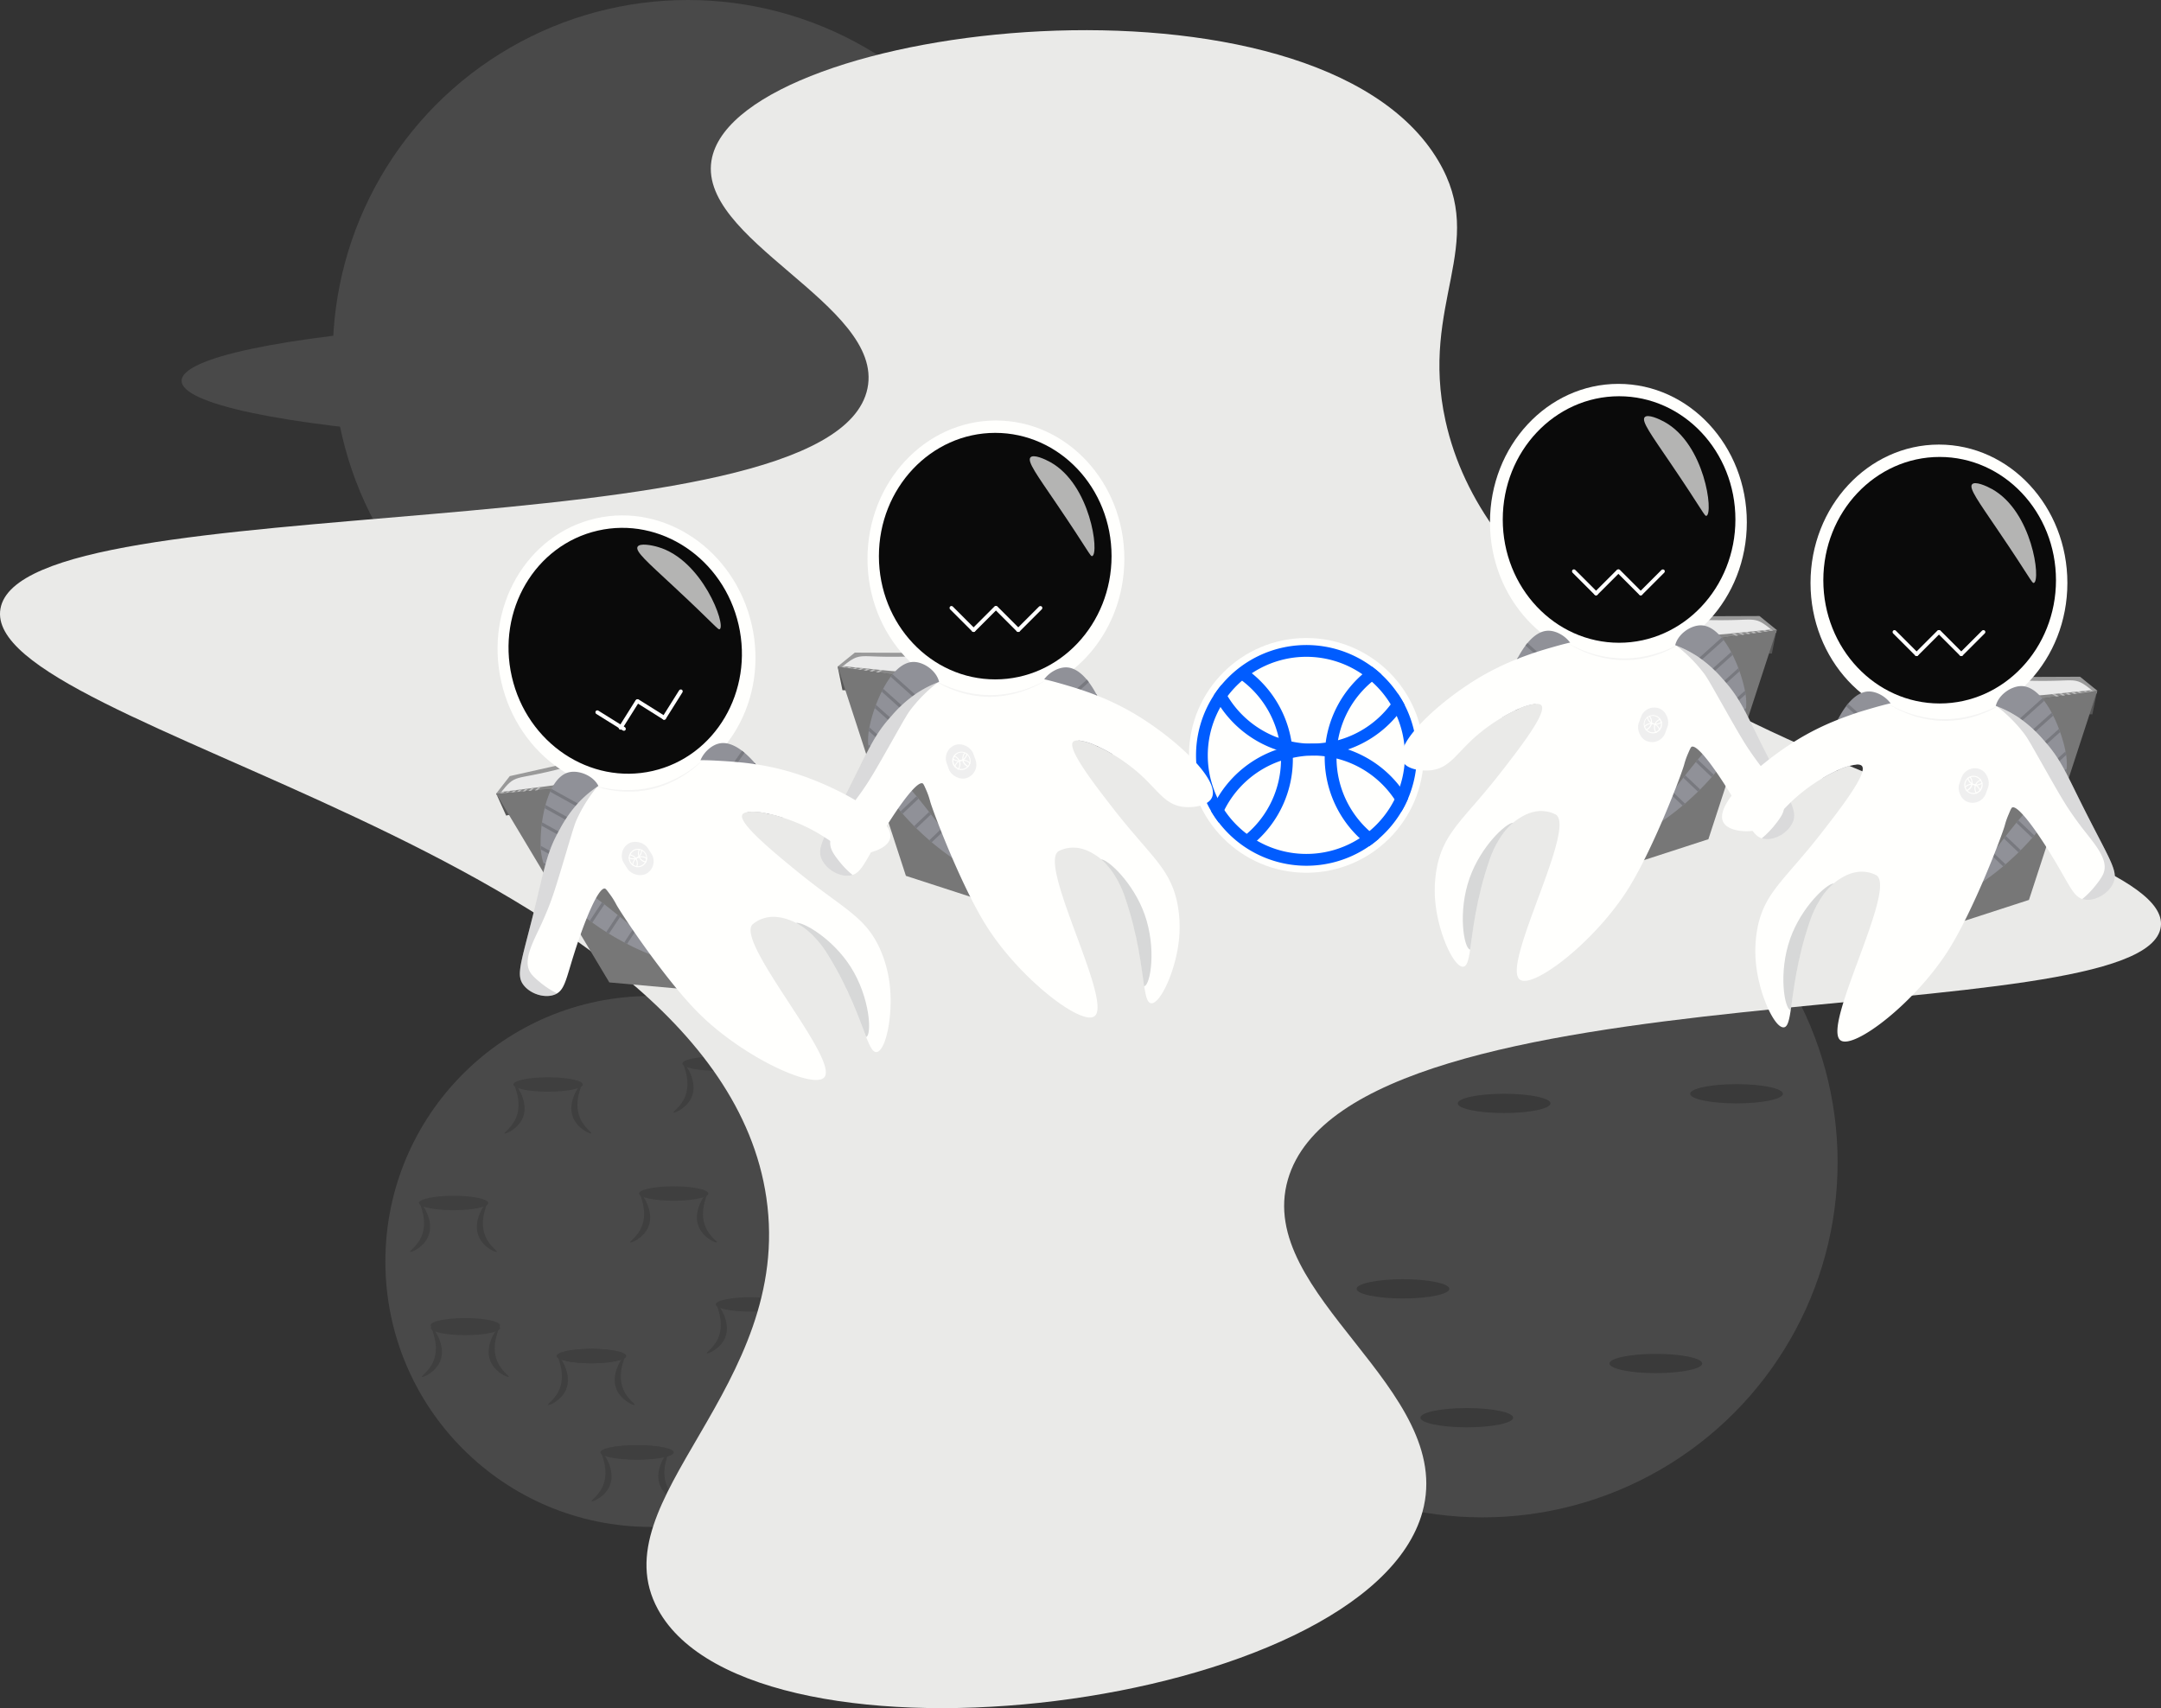 <svg xmlns="http://www.w3.org/2000/svg" viewBox="0 0 1196.35 945.7"><rect x="0" y="0" width="1196.35" height="945.7" fill="#333333" stroke="none"/><defs><style>.cls-1{fill:#494949;}.cls-2{fill:#3a3a3a;}.cls-3{fill:#3f3f3f;}.cls-16,.cls-4{fill:#eaeae8;}.cls-5{fill:#fffffd;}.cls-6{fill:#005cff;}.cls-7{fill:#565656;}.cls-8{fill:#eaeaea;}.cls-9{fill:#999;}.cls-10{fill:#878787;}.cls-11{fill:#777;}.cls-12{fill:#bcbcbc;}.cls-13{fill:#909198;}.cls-14,.cls-18,.cls-19,.cls-20{fill:#78797f;}.cls-15{fill:#0a0a0a;}.cls-16{opacity:0.76;}.cls-17{fill:#fff;}.cls-18{opacity:0.27;}.cls-19{opacity:0.29;}.cls-20{opacity:0.08;}.cls-21{fill:#efefef;}</style></defs><title>space-1</title><g id="Layer_2" data-name="Layer 2"><g id="Layer_1-2" data-name="Layer 1"><circle class="cls-1" cx="820.76" cy="643.5" r="196.56"/><ellipse class="cls-2" cx="743.7" cy="548.71" rx="25.67" ry="5.33"/><ellipse class="cls-2" cx="674.7" cy="600.21" rx="25.67" ry="5.33"/><ellipse class="cls-2" cx="776.7" cy="713.54" rx="25.67" ry="5.33"/><ellipse class="cls-2" cx="812.03" cy="784.87" rx="25.67" ry="5.33"/><ellipse class="cls-2" cx="868.7" cy="504.87" rx="25.67" ry="5.33"/><ellipse class="cls-2" cx="961.37" cy="605.54" rx="25.67" ry="5.33"/><ellipse class="cls-2" cx="916.7" cy="754.87" rx="25.67" ry="5.33"/><ellipse class="cls-2" cx="832.7" cy="610.87" rx="25.67" ry="5.33"/><ellipse class="cls-2" cx="683.37" cy="690.76" rx="25.67" ry="5.33"/><circle class="cls-1" cx="360.32" cy="698.38" r="146.97"/><ellipse class="cls-3" cx="251.11" cy="666.01" rx="19.19" ry="3.99"/><ellipse class="cls-3" cx="327.38" cy="750.75" rx="19.19" ry="3.99"/><ellipse class="cls-3" cx="353.8" cy="804.08" rx="19.19" ry="3.99"/><ellipse class="cls-3" cx="257.59" cy="733.72" rx="19.19" ry="3.99"/><path class="cls-3" d="M237.16,684.33c-2.54,6.24-9.63,9.26-10.1,8.72s4.09-3.14,6.36-8.72c3.7-9.1-1.58-18.21-.87-18.45S240.7,675.6,237.16,684.33Z"/><path class="cls-3" d="M264.94,684.33c2.53,6.24,9.62,9.26,10.09,8.72s-4.09-3.14-6.36-8.72c-3.7-9.1,1.59-18.21.88-18.45S261.39,675.6,264.94,684.33Z"/><ellipse class="cls-3" cx="415.43" cy="722.16" rx="19.19" ry="3.99"/><path class="cls-3" d="M401.47,740.48c-2.54,6.24-9.63,9.26-10.1,8.72s4.09-3.14,6.36-8.72c3.7-9.1-1.58-18.21-.87-18.45S405,731.75,401.47,740.48Z"/><path class="cls-3" d="M429.25,740.48c2.53,6.24,9.62,9.26,10.09,8.72s-4.08-3.14-6.35-8.72c-3.71-9.1,1.58-18.21.87-18.45S425.7,731.75,429.25,740.48Z"/><ellipse class="cls-3" cx="303.44" cy="600.4" rx="19.19" ry="3.99"/><path class="cls-3" d="M289.48,618.72c-2.53,6.24-9.62,9.26-10.09,8.72s4.08-3.14,6.35-8.72c3.7-9.1-1.58-18.2-.87-18.45S293,610,289.48,618.72Z"/><path class="cls-3" d="M317.26,618.72c2.54,6.24,9.63,9.26,10.09,8.72s-4.08-3.14-6.35-8.72c-3.7-9.1,1.58-18.2.87-18.45S313.72,610,317.26,618.72Z"/><ellipse class="cls-3" cx="372.95" cy="660.77" rx="19.19" ry="3.99"/><path class="cls-3" d="M359,679.09c-2.54,6.25-9.63,9.26-10.09,8.72s4.08-3.14,6.35-8.72c3.7-9.1-1.58-18.2-.87-18.44S362.54,670.37,359,679.09Z"/><path class="cls-3" d="M386.77,679.09c2.54,6.25,9.63,9.26,10.09,8.72s-4.08-3.14-6.35-8.72c-3.7-9.1,1.58-18.2.87-18.44S383.22,670.37,386.77,679.09Z"/><ellipse class="cls-3" cx="396.96" cy="588.84" rx="19.19" ry="3.99"/><path class="cls-3" d="M383,607.16c-2.54,6.24-9.63,9.26-10.1,8.72s4.09-3.14,6.36-8.72c3.7-9.1-1.58-18.2-.87-18.44S386.54,598.43,383,607.16Z"/><path class="cls-3" d="M410.78,607.16c2.53,6.24,9.62,9.26,10.09,8.72s-4.08-3.14-6.35-8.72c-3.71-9.1,1.58-18.2.87-18.44S407.23,598.43,410.78,607.16Z"/><ellipse class="cls-3" cx="465.52" cy="668.34" rx="19.19" ry="3.99"/><path class="cls-3" d="M451.56,686.66c-2.53,6.25-9.62,9.26-10.09,8.72s4.08-3.14,6.36-8.72c3.7-9.1-1.59-18.2-.88-18.44S455.11,677.94,451.56,686.66Z"/><path class="cls-3" d="M479.34,686.66c2.54,6.25,9.63,9.26,10.1,8.72s-4.09-3.14-6.36-8.72c-3.7-9.1,1.58-18.2.87-18.44S475.8,677.94,479.34,686.66Z"/><ellipse class="cls-3" cx="327.45" cy="750.75" rx="19.19" ry="3.99"/><path class="cls-3" d="M313.49,769.07c-2.54,6.24-9.63,9.26-10.09,8.72s4.08-3.14,6.35-8.72c3.7-9.1-1.58-18.21-.87-18.45S317,760.34,313.49,769.07Z"/><path class="cls-3" d="M341.27,769.07c2.54,6.24,9.62,9.26,10.09,8.72s-4.08-3.14-6.35-8.72c-3.7-9.1,1.58-18.21.87-18.45S337.72,760.34,341.27,769.07Z"/><ellipse class="cls-3" cx="257.66" cy="735.2" rx="19.19" ry="3.99"/><path class="cls-3" d="M243.7,753.52c-2.53,6.25-9.62,9.26-10.09,8.72s4.09-3.14,6.36-8.72c3.7-9.1-1.59-18.2-.88-18.44S247.25,744.79,243.7,753.52Z"/><path class="cls-3" d="M271.48,753.52c2.54,6.25,9.63,9.26,10.1,8.72s-4.09-3.14-6.36-8.72c-3.7-9.1,1.58-18.2.87-18.44S267.94,744.79,271.48,753.52Z"/><ellipse class="cls-3" cx="351.57" cy="804.08" rx="19.19" ry="3.99"/><path class="cls-3" d="M337.61,822.4c-2.54,6.25-9.63,9.26-10.09,8.72s4.08-3.14,6.35-8.72c3.7-9.1-1.58-18.2-.87-18.44S341.16,813.68,337.61,822.4Z"/><path class="cls-3" d="M365.39,822.4c2.54,6.25,9.63,9.26,10.09,8.72s-4.08-3.14-6.35-8.72c-3.7-9.1,1.58-18.2.87-18.44S361.84,813.68,365.39,822.4Z"/><ellipse class="cls-3" cx="428.36" cy="776.98" rx="19.19" ry="3.99"/><path class="cls-3" d="M414.4,795.3c-2.54,6.24-9.62,9.26-10.09,8.72s4.08-3.14,6.35-8.72c3.7-9.1-1.58-18.2-.87-18.44S418,786.57,414.4,795.3Z"/><path class="cls-3" d="M442.18,795.3c2.54,6.24,9.63,9.26,10.09,8.72s-4.08-3.14-6.35-8.72c-3.7-9.1,1.58-18.2.87-18.44S438.64,786.57,442.18,795.3Z"/><circle class="cls-1" cx="380.78" cy="196.56" r="196.56"/><ellipse class="cls-1" cx="386.71" cy="210.83" rx="286.17" ry="35.26"/><path class="cls-4" d="M1196.25,513c-7.72,60.83-448.43,18.92-483.28,140.09-18.43,64,93.22,115.82,74.53,183.91-30.22,110-370.22,151.13-423.25,54-33.24-60.89,75.45-122.73,60-228C395.86,469.56-11.51,404.22.25,337c12.26-70.11,460.84-28.67,480-122,9.55-46.5-96.57-82.47-86-128,17.35-74.74,334.48-111.79,402,2,27.71,46.7-10.42,78.72,4,144C840.57,415.56,1203.26,457.77,1196.25,513Z"/><circle class="cls-5" cx="723.21" cy="418.2" r="64.98"/><path class="cls-6" d="M777.62,390.34a60.25,60.25,0,0,0-3.78-6.39A61.13,61.13,0,0,0,687,369a61.51,61.51,0,0,0-10.64,10,61.11,61.11,0,0,0-1.45,76.59,61.35,61.35,0,0,0,9.52,9.81,60.15,60.15,0,0,0,5.57,4.07,61.14,61.14,0,0,0,85.91-20.24,59.89,59.89,0,0,0,3.62-7.15,61.28,61.28,0,0,0-1.87-51.74Zm-5.56,52.2a54.6,54.6,0,0,1-76.79,22.53,53.88,53.88,0,0,1-5.55-3.8,54.91,54.91,0,0,1-11.91-12.8,53,53,0,0,1-3.81-6.69,54.57,54.57,0,0,1,80.26-68.46,55.35,55.35,0,0,1,5.25,4.12,54.76,54.76,0,0,1,10.39,12.5,53.37,53.37,0,0,1,3.31,6.37A54.82,54.82,0,0,1,775,435.44,53.28,53.28,0,0,1,772.06,442.54Z"/><path class="cls-6" d="M715.72,419.56c0-.8,0-1.61-.07-2.41-.07-1.41-.19-2.81-.37-4.19-.1-.89-.22-1.78-.36-2.66a61.16,61.16,0,0,0-21.48-37.22,60.15,60.15,0,0,0-5.57-4.07,58.73,58.73,0,0,0-5.31,4.4,53.88,53.88,0,0,1,5.55,3.8,54.47,54.47,0,0,1,19.7,30.93,51.66,51.66,0,0,1,1.07,6.49,8,8,0,0,1,.08.84,53.8,53.8,0,0,1,.21,5.7v.28a54.42,54.42,0,0,1-18.53,39.83,55.79,55.79,0,0,1-5.33,4.13,60.11,60.11,0,0,0,5.56,4.08,62.41,62.41,0,0,0,5.32-4.4,61,61,0,0,0,19.54-43.82Q715.74,420.42,715.72,419.56Z"/><path class="cls-6" d="M739.91,419.88c0-.47,0-.95,0-1.42s0-1.17.05-1.76c.06-1.16.15-2.33.28-3.47s.3-2.33.5-3.48a54.51,54.51,0,0,1,18.76-32.31,56.17,56.17,0,0,1,5.37-3.95,60.81,60.81,0,0,0-5.23-4.37,57.67,57.67,0,0,0-5.39,4.2,60.93,60.93,0,0,0-20.35,37.84c-.06.32-.09.64-.13,1-.22,1.88-.36,3.78-.4,5.71,0,.17,0,.35,0,.53s0,.2,0,.31a61.06,61.06,0,0,0,24.68,49.75,60.54,60.54,0,0,0,5.37-4.2,55,55,0,0,1-5.24-4.13A54.41,54.41,0,0,1,739.91,419.88Zm-6-8.72c-.06.32-.09.64-.13,1a57.1,57.1,0,0,1,6.47,1.11c.13-1.17.3-2.33.5-3.48A51.83,51.83,0,0,1,733.91,411.16Z"/><path class="cls-6" d="M775,435.44a61.09,61.09,0,0,0-28.76-20.53,59.53,59.53,0,0,0-6-1.68,57.1,57.1,0,0,0-6.47-1.11c-2-.23-4.07-.37-6.14-.41a61,61,0,0,0-13.26,1.23,59.71,59.71,0,0,0-6.41,1.68c-.41.13-.83.26-1.24.41A61.3,61.3,0,0,0,674,441.78a60,60,0,0,0-3.61,7.16,60,60,0,0,0,4.48,6.65,53.54,53.54,0,0,1,2.94-7.12,54.71,54.71,0,0,1,30.45-27,53,53,0,0,1,6.55-1.89,54.49,54.49,0,0,1,12.72-1.29,56.12,56.12,0,0,1,5.84.41,54.56,54.56,0,0,1,42.5,30.56,59.89,59.89,0,0,0,3.62-7.15A59.91,59.91,0,0,0,775,435.44Zm-33.84-22.19a57.1,57.1,0,0,0-6.47-1.11,56.21,56.21,0,0,0-.4,5.7,61.51,61.51,0,0,1-18.64-.69,57.4,57.4,0,0,1-6.69-1.68,53.8,53.8,0,0,1,.21,5.7v.28a54.89,54.89,0,0,1,31.65-1.56c0-.47,0-.94,0-1.41s0-1.18.06-1.76C740.94,415.55,741,414.39,741.16,413.25Z"/><path class="cls-6" d="M773.84,384a52,52,0,0,1-3.94,6,54.55,54.55,0,0,1-29.15,19.81,51.83,51.83,0,0,1-6.84,1.41,54.93,54.93,0,0,1-19.9-.87,52.55,52.55,0,0,1-7.1-2.16,54.68,54.68,0,0,1-27.28-22.76,52.62,52.62,0,0,1-3.31-6.37,60.21,60.21,0,0,0-4.41,6,59.13,59.13,0,0,0,3.78,6.38,61.25,61.25,0,0,0,31,23.67l1.33.43a58.78,58.78,0,0,0,6.68,1.68,61.51,61.51,0,0,0,10.59,1.09,62.91,62.91,0,0,0,8-.4A59.24,59.24,0,0,0,740,416.7a57.05,57.05,0,0,0,6.27-1.79,61.08,61.08,0,0,0,27-18.6,60.08,60.08,0,0,0,4.41-6A60.25,60.25,0,0,0,773.84,384Zm-48.4,27.73A55.08,55.08,0,0,1,714,410.29a52.55,52.55,0,0,1-7.1-2.16,49.61,49.61,0,0,1,1.06,6.49q.06.42.09.84a58.78,58.78,0,0,0,6.68,1.68,61.51,61.51,0,0,0,10.59,1.09,62.91,62.91,0,0,0,8-.4c0-1.93.18-3.83.4-5.71,0-.32.07-.64.13-1A55.14,55.14,0,0,1,725.44,411.68Z"/><path class="cls-7" d="M466.39,382.13l58,.16-18.44-19.75L463.73,369Q465.05,375.58,466.39,382.13Z"/><path class="cls-8" d="M465.15,369.8l41.1,4c.16-3.75.33-7.5.49-11.25H473.29Z"/><path class="cls-9" d="M463.73,369c0,.07,0,.17.06.29a10,10,0,0,0,.24,1.22c.44.45,4.73-3.84,8.39-5.78,3.46-1.83,6.21-1.48,13-1.26,4.52.15,10.94.24,18.93-.05l-1.4-2-29.71-.12Z"/><path class="cls-10" d="M466,369.35l1.4.21,1.52.22,1.41.2,1.8.27,1.41.2,1.55.23,1.4.2,1.74.26,1.41.2,1.77.26,1.4.21,2.09.3,1.41.21,9.44,1.39a14.66,14.66,0,0,0,1.07-1,10.71,10.71,0,0,0,.8-.92c-2.86-.19-4.63-.34-5.74-.45l-3.06-.31-1.51-.15-2.24-.23-1.51-.15-1.89-.19-1.51-.15-1.86-.19-1.51-.15-1.67-.17-1.5-.15-1.93-.19-1.51-.15-1.63-.17-1.51-.15Z"/><path class="cls-11" d="M501.52,484.89l37.62,12.21-44-123.55L463.73,369Q482.62,427,501.52,484.89Z"/><path class="cls-12" d="M472.14,370.25l1.41.2,1.58-.84-1.5-.15Z"/><path class="cls-12" d="M468.93,369.78l1.41.2,1.36-.71-1.51-.15Z"/><path class="cls-12" d="M466,369.35l1.4.21,1.15-.61-1.51-.15Z"/><ellipse class="cls-5" cx="551.35" cy="309.41" rx="71.1" ry="76.61"/><path class="cls-13" d="M480.67,412.39c.05.75.12,1.49.22,2.24,1.61,12.15,8.91,24.21,17.68,34.57l1.14,1.32c2.07,2.38,4.21,4.66,6.37,6.83l1.24,1.22c2.4,2.36,4.82,4.57,7.17,6.6l1.33,1.14c10.21,8.62,18.89,13.7,19.79,12.82.56-.55-3.17-5.57-10.62-15.62L522.41,460c-.36-.48-.72-.94-1.06-1.4q-3.29-4.35-5.94-7.77l-1.08-1.37c-2.38-3.05-4.34-5.48-5.85-7.33l-.3-.36-.55-.67-.26-.32c-1.72-2.07-2.61-3.08-2.61-3.08a56.41,56.41,0,0,1-9.13-14.16c-.45-1-.83-1.93-1.12-2.75a23.75,23.75,0,0,1-.77-2.48,7.2,7.2,0,0,1,0-4.5c.7-1.87,2.45-3.93,6-8.05l1.14-1.32c1.74-2,3.5-3.79,5.21-5.49l1.24-1.23c2-1.92,3.82-3.7,5.5-5.4.42-.43.82-.84,1.21-1.26,4.23-4.47,6.87-8.47,5.93-13.21-1.25-6.29-8.29-11.26-13.95-11.38-4.34-.1-8.33,2.63-11.81,6.8-.36.44-.73.9-1.08,1.37a50.59,50.59,0,0,0-4.16,6.61c-.28.53-.56,1.06-.83,1.6a77.27,77.27,0,0,0-3.18,7.31h0c-.23.59-.44,1.18-.65,1.76a79.74,79.74,0,0,0-2.64,9.11c-.12.54-.23,1.08-.34,1.62h0c-.07.36-.22,1.09-.36,2A34.11,34.11,0,0,0,480.67,412.39Z"/><path class="cls-14" d="M493.09,374.68l19.7,17.68L514,391.1l-19.83-17.78C493.81,373.76,493.44,374.21,493.09,374.68Z"/><path class="cls-14" d="M498.57,449.2l1.14,1.32,8.77-8.35-.3-.36-.55-.67-.26-.32Z"/><path class="cls-14" d="M506.08,457.35l1.24,1.22,8.09-7.7-1.08-1.37Z"/><path class="cls-14" d="M514.49,465.17l1.33,1.14,6.59-6.27c-.36-.48-.72-.94-1.06-1.4Z"/><path class="cls-14" d="M488.1,382.89,506.05,399l1.24-1.23-18.36-16.47C488.65,381.82,488.37,382.35,488.1,382.89Z"/><path class="cls-14" d="M484.27,392,499.7,405.8l1.14-1.32L484.92,390.2C484.69,390.79,484.48,391.38,484.27,392Z"/><path class="cls-14" d="M480.93,404.7l11.88,10.66.93-1.51-12.45-11.16Q481.1,403.7,480.93,404.7Z"/><path class="cls-14" d="M480.67,412.39c.05.75.12,1.49.22,2.24l13.62,6.2a23.75,23.75,0,0,1-.77-2.48Z"/><path class="cls-13" d="M581.87,394.07l1.21,1.26c1.68,1.7,3.54,3.48,5.5,5.4l1.24,1.23c1.71,1.7,3.47,3.52,5.21,5.49l1.14,1.32c.34.39.67.79,1,1.19a31.46,31.46,0,0,1,9.48,2.82c.57.24,1.15.51,1.74.78,2.38,1.12,4.92,2.46,7.52,4a75.09,75.09,0,0,0-1-9.9q-.16-1-.36-2h0c-.1-.54-.22-1.08-.34-1.62a79.16,79.16,0,0,0-2.64-9.11c-.21-.59-.42-1.17-.65-1.76h0a76.16,76.16,0,0,0-3.18-7.31l-.35-.69-.48-.91a50.59,50.59,0,0,0-4.16-6.61c-.35-.47-.72-.93-1.08-1.37-3.48-4.17-7.47-6.9-11.81-6.8-4.12.09-9,2.75-11.8,6.63a12.16,12.16,0,0,0-2.15,4.75C575,385.6,577.64,389.6,581.87,394.07Z"/><path class="cls-14" d="M602.78,377.65l-19.7,17.68-1.21-1.26,19.83-17.79C602.07,376.72,602.43,377.18,602.78,377.65Z"/><path class="cls-14" d="M607.77,385.86,589.82,402l-1.24-1.23,18.36-16.47C607.22,384.78,607.5,385.32,607.77,385.86Z"/><path class="cls-14" d="M611.6,394.93l-15.43,13.84L595,407.45,611,393.17C611.18,393.76,611.39,394.34,611.6,394.93Z"/><path class="cls-14" d="M606.64,412.78c.57.24,1.15.51,1.74.78l6.56-5.89q-.16-1-.36-2Z"/><path class="cls-5" d="M455.07,476.06c2.88,5.76,10.15,9.67,15.79,8.62a7.78,7.78,0,0,0,1.13-.29c4.71-1.54,6.91-7.07,14-19.1,9.9-16.91,21.38-33.05,24.77-31.6.48.2,1,1.41,2.06,3.83a40.66,40.66,0,0,1,2.07,5.93c1.21,4.78,16.45,45.13,30.35,67.8,18.33,29.93,53.36,56.82,60.68,51.35,10.44-7.78-31.45-83.86-19.9-91.35a16.88,16.88,0,0,1,6.32-1.9c6.7-.7,12,2.71,14.15,4.06a28.38,28.38,0,0,1,3.16,2.34c8.27,7,12.06,17.61,13.15,20.78,7.55,21.94,9.14,39.41,10.66,49.46.88,5.79,1.74,9.12,3.7,9.43,5,.78,13.54-17.43,15.44-34.47a68,68,0,0,0-1.06-22.07c-4.29-18.77-15.16-25.43-35.21-51.19-10-12.87-25.78-33.12-22.26-37,.57-.62,1.65-.85,3.13-.75a31.46,31.46,0,0,1,9.48,2.82c.57.24,1.15.51,1.74.78,2.38,1.12,4.92,2.46,7.52,4a97.64,97.64,0,0,1,14.76,10.73c10.26,9.13,14.13,17.08,24.06,18.38,5.34.71,13.95-.32,16.16-5.09,4.8-10.36-22.29-34.76-45.25-47.76a146.5,146.5,0,0,0-18.21-8.66l-1-.4c-2.94-1.15-5.71-2.12-8.23-2.95l-1.91-.63c-2.64-.84-5-1.52-6.87-2.08-3.49-1-7.18-2.07-11.27-3a115,115,0,0,0-16.69-2.54c-11.88-.93-33-2.58-52.15,9.12-.83.51-1.65,1-2.47,1.6a70.76,70.76,0,0,0-13.29,12.06c-9,9.88-12.24,17.54-20.47,34.11C456.71,463.27,451.52,469,455.07,476.06Z"/><ellipse class="cls-15" cx="550.97" cy="307.89" rx="64.4" ry="68.24"/><path class="cls-16" d="M584.7,278.59c18.17,26.74,18.92,29.7,20,29.26,3.9-1.55-.84-39.57-23.22-52-3-1.68-9.34-4.52-11-2.63C568.54,255.47,574,262.86,584.7,278.59Z"/><rect class="cls-17" x="560.12" y="341.62" width="19.46" height="2.14" rx="1.07" ry="1.07" transform="translate(1215.12 182.07) rotate(135)"/><rect class="cls-17" x="547.85" y="341.62" width="19.46" height="2.14" rx="1.07" ry="1.07" transform="translate(405.63 -293.9) rotate(45)"/><rect class="cls-17" x="535.38" y="341.62" width="19.46" height="2.14" rx="1.07" ry="1.07" transform="translate(1172.89 199.56) rotate(135)"/><rect class="cls-17" x="523.12" y="341.62" width="19.46" height="2.14" rx="1.07" ry="1.07" transform="translate(398.39 -276.41) rotate(45)"/><path class="cls-12" d="M484.91,372.11l1.41.21,2.51-1.33-1.51-.15Z"/><path class="cls-12" d="M481.42,371.6l1.4.21,2.26-1.2-1.51-.15Z"/><path class="cls-12" d="M478.24,371.14l1.41.2,2-1.07-1.51-.15Z"/><path class="cls-12" d="M475.1,370.68l1.4.2,1.81-.95-1.51-.15Z"/><path class="cls-18" d="M455.07,476.06c2.88,5.76,10.15,9.67,15.79,8.62a7.78,7.78,0,0,0,1.13-.29,47.86,47.86,0,0,1-7.48-7.66c-1.58-2-3.59-4.62-4.4-7-2.44-7.07,4.43-15.12,10.39-22.68,1.59-2,4-5.18,6.81-9.18,4.41-6.33,7.2-11.14,15.69-26.14s9.31-16.53,11.73-19.63a81.06,81.06,0,0,1,14.5-14.33h0a63.15,63.15,0,0,0-12.45,6.52,73.18,73.18,0,0,0-13.29,12.06c-9,9.88-12.24,17.54-20.47,34.11C456.71,463.27,451.52,469,455.07,476.06Z"/><path class="cls-19" d="M609.61,475.75c8.27,7,12.06,17.61,13.15,20.78,7.55,21.94,9.14,39.41,10.66,49.46,3.42-.39,7-20.83.23-39.81C627.43,488.82,613.68,476,609.61,475.75Z"/><path class="cls-20" d="M518.54,377.3c-.09.24,12.07,8.26,28.72,8.46,18.4.22,32-9.24,32-9.39a63.11,63.11,0,0,1-29.4,8.43C531.83,385.25,518.63,377.06,518.54,377.3Z"/><rect class="cls-21" x="524.25" y="411.86" width="15.65" height="19.36" rx="7.83" ry="7.83" transform="translate(1175.59 637.61) rotate(160.17)"/><path class="cls-5" d="M537.1,419.74a5.12,5.12,0,0,0-1.54-2.34,4.62,4.62,0,0,0-.5-.37,3.76,3.76,0,0,0-.55-.32,5,5,0,0,0-.53-.23,5.09,5.09,0,0,0-5.79,1.72,4.9,4.9,0,0,0-.31.48,4.66,4.66,0,0,0-.47,1q-.09.3-.15.6a5.12,5.12,0,0,0,.14,2.45,5.2,5.2,0,0,0,.93,1.72,4.16,4.16,0,0,0,.46.48,5.12,5.12,0,0,0,1.87,1.11,5.1,5.1,0,0,0,5.45-1.52,5.55,5.55,0,0,0,.35-.46,5.1,5.1,0,0,0,.72-1.64A5,5,0,0,0,537.1,419.74Zm-.52,2.86a4.18,4.18,0,0,1-.65,1.3l0,0a2.37,2.37,0,0,1-.32.39l0,0a4.33,4.33,0,0,1-1.94,1.21,4.54,4.54,0,0,1-2.63,0,4.61,4.61,0,0,1-2-1.26,4.87,4.87,0,0,1-.4-.5,4.62,4.62,0,0,1-.61-1.24,4.51,4.51,0,0,1-.17-1.92c0-.2.06-.39.11-.59a4.86,4.86,0,0,1,.54-1.24c.1-.15.2-.3.32-.45a4.55,4.55,0,0,1,2.18-1.48,4.46,4.46,0,0,1,2.68,0h0a3.94,3.94,0,0,1,.48.18l0,0a4.27,4.27,0,0,1,.79.48,4,4,0,0,1,.46.38,4.54,4.54,0,0,1,1.32,4A6.23,6.23,0,0,1,536.58,422.6Z"/><path class="cls-5" d="M535.9,423.94l0,0a4.49,4.49,0,0,1-2.41-2.73v0a2.18,2.18,0,0,1-.11-.44v0s0,0,0-.06v0a2.89,2.89,0,0,1-.07-.49v0a4.53,4.53,0,0,1,.84-2.93l0,0a4,4,0,0,1,.33-.39,4.93,4.93,0,0,0-.53-.22,3.39,3.39,0,0,0-.33.42l0,0a5.08,5.08,0,0,0-.83,3.47h0a1.2,1.2,0,0,0,0,.2h0c0,.12,0,.23.07.35a1.21,1.21,0,0,0,0,.18h0c0,.05,0,.09,0,.14a5.08,5.08,0,0,0,2.59,3h0a4.4,4.4,0,0,0,.5.21,3.79,3.79,0,0,0,.34-.45Z"/><path class="cls-5" d="M531.23,421a5.44,5.44,0,0,1-.58.05,2,2,0,0,1,.13.25h0a1.36,1.36,0,0,1,.24-.13l.18-.08.07,0A.25.25,0,0,1,531.23,421Zm.22.58v0s0,0,0,0c0-.16-.1-.3-.16-.45a.25.25,0,0,1,0-.07,5.05,5.05,0,0,0-2.51-2.54,4.87,4.87,0,0,0-.53-.21,4.9,4.9,0,0,0-.31.48,5.34,5.34,0,0,1,.52.18,4.5,4.5,0,0,1,2.25,2.14,2,2,0,0,1,.13.25h0l.1.27,0,.14,0,.1h0a4.56,4.56,0,0,1-.51,3.64,3.65,3.65,0,0,1-.32.45,4.87,4.87,0,0,0,.53.21,4.76,4.76,0,0,0,.31-.47A5.07,5.07,0,0,0,531.45,421.53Z"/><path class="cls-5" d="M532.88,421.19h.57v0a2.18,2.18,0,0,1-.11-.44v0a4.94,4.94,0,0,1-.49.3,2.87,2.87,0,0,1-.4.18l-.35.13-.07,0-.1,0a4.15,4.15,0,0,1-.48.11h-.07c-.05-.14-.1-.29-.16-.43h0l-.17.09-.24.12-.08,0h0c0,.07.06.14.09.23s0,0,0,0l0,.13a.56.56,0,0,1,0,.12l.07,0a3.29,3.29,0,0,1,.42-.21l.07,0a2.58,2.58,0,0,1,.39-.14l.35-.1.47-.08Zm3.85.79a5.07,5.07,0,0,0-3.24-1.36h-.18a3.93,3.93,0,0,0-.48,0h-.07a5.16,5.16,0,0,0-1,.2l-.48.18-.07,0-.18.08a1.36,1.36,0,0,0-.24.13l-.07,0-.37.24a5.06,5.06,0,0,0-1.81,2.31,4.75,4.75,0,0,0-.2.64,4.16,4.16,0,0,0,.46.48,4.29,4.29,0,0,1,.14-.62,4.54,4.54,0,0,1,2-2.57l.42-.22.07,0a2.58,2.58,0,0,1,.39-.14l.07,0,.1,0a4.28,4.28,0,0,1,.87-.15H533a2.68,2.68,0,0,1,.49,0h.08a4.56,4.56,0,0,1,3.06,1.44,3.81,3.81,0,0,1,.4.5,4.75,4.75,0,0,0,.2-.64A5.11,5.11,0,0,0,536.73,422Z"/><path class="cls-5" d="M533.38,420.61a5,5,0,0,1-.07-.54.18.18,0,0,1-.07.05,4.17,4.17,0,0,1-.44.29l-.07,0a4.83,4.83,0,0,1-.81.35l-.17,0-.52.11a.25.25,0,0,0,0,.07l-.07,0c.06.14.11.29.16.43h.07a4.15,4.15,0,0,0,.48-.11l.1,0,.07,0,.35-.13a2.87,2.87,0,0,0,.4-.18l.07,0a3,3,0,0,0,.43-.25l.06,0S533.38,420.64,533.38,420.61Zm1.68-3.58a4.08,4.08,0,0,1-.11.59,4.55,4.55,0,0,1-1.64,2.45.18.18,0,0,1-.07.05,4.17,4.17,0,0,1-.44.29l-.07,0a4.83,4.83,0,0,1-.81.35l-.17,0-.52.11a5.44,5.44,0,0,1-.58.05,4.56,4.56,0,0,1-2.79-.9,3.23,3.23,0,0,1-.45-.38q-.09.3-.15.6a5.72,5.72,0,0,0,.49.37,5.05,5.05,0,0,0,2.59.85,3.53,3.53,0,0,0,.46,0h.08l.48,0h.07a4.15,4.15,0,0,0,.48-.11l.1,0,.07,0,.35-.13a2.87,2.87,0,0,0,.4-.18l.07,0a3,3,0,0,0,.43-.25l.06,0,.1-.06a5.13,5.13,0,0,0,1.92-2.62q.09-.3.15-.6A4.62,4.62,0,0,0,535.06,417Z"/><path class="cls-7" d="M280.2,451.53l56.56-12.75-22.37-15.15-39.7,15.71Q277.45,445.45,280.2,451.53Z"/><path class="cls-8" d="M276.25,439.79l41-5.27q-1-5.53-2-11.08l-32.61,7.45Z"/><path class="cls-9" d="M274.69,439.34l.12.28c.48,1.05.47,1.1.51,1.13.52.34,3.75-4.8,6.89-7.5,3-2.56,5.73-2.83,12.38-4.12,4.43-.86,10.72-2.2,18.44-4.26l-1.82-1.69-29,6.5Z"/><path class="cls-10" d="M277,439.16l1.42-.11,1.53-.13,1.42-.11,1.81-.14,1.42-.12,1.56-.12,1.42-.11,1.75-.14,1.42-.12,1.78-.14,1.41-.11,2.11-.17,1.41-.11,9.52-.75c.27-.37.54-.79.82-1.25s.41-.73.57-1.07c-2.84.45-4.6.7-5.7.83l-3,.39-1.51.18-2.23.28-1.51.19-1.88.24-1.51.18-1.86.24-1.5.18-1.66.21-1.5.19-1.93.24L281,438l-1.63.2-1.5.19Z"/><path class="cls-11" d="M337.33,543.89l39.4,3.53L306.34,436.76l-31.65,2.58Z"/><path class="cls-12" d="M283.16,438.67l1.42-.12,1.36-1.17-1.5.19Z"/><path class="cls-12" d="M279.93,438.92l1.42-.11,1.16-1L281,438Z"/><path class="cls-12" d="M277,439.16l1.42-.11,1-.85-1.5.19Z"/><ellipse class="cls-5" cx="346.83" cy="361.72" rx="71.1" ry="76.61" transform="translate(-71.84 86.32) rotate(-12.87)"/><path class="cls-13" d="M300.86,477.86c.22.71.46,1.42.72,2.12,4.27,11.49,14.07,21.62,24.93,29.77.47.35.93.69,1.41,1,2.54,1.86,5.14,3.61,7.73,5.24.49.31,1,.62,1.48.92,2.87,1.77,5.71,3.38,8.45,4.84l1.56.81c11.87,6.13,21.46,9.15,22.15,8.09.42-.66-4.33-4.72-13.84-12.86L352.16,515l-1.34-1.13q-4.17-3.51-7.52-6.24l-1.36-1.11c-3-2.44-5.45-4.37-7.33-5.84l-.37-.28-.7-.53-.32-.25C331.08,498,330,497.2,330,497.2a56.6,56.6,0,0,1-12.05-11.77q-1-1.33-1.71-2.43a23.14,23.14,0,0,1-1.29-2.25,7.17,7.17,0,0,1-1-4.38c.26-2,1.52-4.38,4-9.18.27-.52.54-1,.82-1.54,1.26-2.31,2.57-4.47,3.85-6.52.32-.49.63-1,.94-1.47,1.48-2.31,2.9-4.46,4.16-6.49l.9-1.49c3.12-5.3,4.81-9.79,2.84-14.2-2.62-5.86-10.59-9.13-16.14-8-4.25.87-7.53,4.42-10,9.26-.25.51-.5,1-.75,1.58a50.53,50.53,0,0,0-2.58,7.36c-.16.58-.31,1.16-.45,1.75a78.19,78.19,0,0,0-1.48,7.83h0c-.09.63-.16,1.25-.24,1.86a81,81,0,0,0-.54,9.48c0,.55,0,1.1,0,1.64h0c0,.36,0,1.11.09,2A34.85,34.85,0,0,0,300.86,477.86Z"/><path class="cls-14" d="M304.57,438.33l23.15,12.84.9-1.49-23.3-12.93C305.07,437.26,304.82,437.79,304.57,438.33Z"/><path class="cls-14" d="M326.51,509.75c.47.35.93.69,1.41,1l6.69-10.09-.37-.28-.7-.53-.32-.25Z"/><path class="cls-14" d="M335.65,516c.49.31,1,.62,1.48.92l6.17-9.3-1.36-1.11Z"/><path class="cls-14" d="M345.58,521.78l1.56.81,5-7.58-1.34-1.13Z"/><path class="cls-14" d="M301.54,447.44l21.08,11.7.94-1.48-21.57-12C301.83,446.27,301.68,446.85,301.54,447.44Z"/><path class="cls-14" d="M299.82,457.14,318,467.19c.27-.52.54-1,.82-1.54l-18.71-10.38C300,455.9,299.9,456.52,299.82,457.14Z"/><path class="cls-14" d="M299.4,470.3l14,7.75q.27-.85.57-1.68l-14.62-8.11Q299.34,469.28,299.4,470.3Z"/><path class="cls-14" d="M300.86,477.86c.22.71.46,1.42.72,2.12l14.65,3a23.14,23.14,0,0,1-1.29-2.25Z"/><path class="cls-13" d="M395.44,437.46l1.46,1c2,1.29,4.23,2.61,6.57,4l1.48.93c2,1.28,4.16,2.66,6.3,4.19l1.41,1,1.23.94a31.8,31.8,0,0,1,9.87.64c.6.11,1.23.24,1.86.38a84,84,0,0,1,8.23,2.23,75.09,75.09,0,0,0-3.14-9.44c-.25-.63-.52-1.25-.8-1.88h0q-.33-.75-.69-1.5a79.59,79.59,0,0,0-4.6-8.29c-.34-.53-.67-1.05-1-1.58h0a76.78,76.78,0,0,0-4.73-6.42l-.49-.59-.67-.78a50.52,50.52,0,0,0-5.53-5.52c-.45-.38-.9-.74-1.36-1.09-4.32-3.29-8.82-5.06-13-4-4,1-8.16,4.69-10,9.1a12.14,12.14,0,0,0-1,5.11C386.86,430.73,390.33,434,395.44,437.46Z"/><path class="cls-14" d="M412.17,416.79,396.9,438.41l-1.46-1,15.37-21.76C411.27,416.05,411.72,416.41,412.17,416.79Z"/><path class="cls-14" d="M418.86,423.68,405,443.38l-1.48-.93,14.23-20.14C418.09,422.76,418.48,423.22,418.86,423.68Z"/><path class="cls-14" d="M424.62,431.68l-12,16.92-1.41-1L423.6,430.1C424,430.63,424.28,431.15,424.62,431.68Z"/><path class="cls-14" d="M423.76,450.18c.6.11,1.23.24,1.86.38l5.09-7.21c-.25-.63-.52-1.25-.8-1.88Z"/><path class="cls-5" d="M290.08,545.63c4.09,5,12.05,7.16,17.32,4.88a7.66,7.66,0,0,0,1-.53c4.25-2.56,5.17-8.43,9.36-21.73,5.88-18.69,13.49-37,17.12-36.33.51.1,1.29,1.16,2.85,3.28a40.7,40.7,0,0,1,3.34,5.32c2.24,4.39,26.09,40.33,44.68,59.34,24.55,25.09,64.68,43.51,70.6,36.55,8.44-9.91-49.34-74.76-39.74-84.62a16.52,16.52,0,0,1,5.74-3.26c6.37-2.18,12.33,0,14.69.8a29.05,29.05,0,0,1,3.6,1.58c9.63,5,15.68,14.48,17.45,17.33,12.25,19.71,17.69,36.39,21.41,45.84,2.15,5.45,3.72,8.51,5.71,8.37,5.08-.35,9.31-20,7.37-37a67.88,67.88,0,0,0-5.95-21.28c-8.36-17.34-20.44-21.42-45.72-42.06C428.3,471.75,408.43,455.52,411,451c.42-.73,1.42-1.2,2.89-1.43a31.8,31.8,0,0,1,9.87.64c.6.11,1.23.24,1.86.38a84,84,0,0,1,8.23,2.23A96.59,96.59,0,0,1,450.63,460c12,6.61,17.58,13.5,27.55,12.56,5.36-.51,13.52-3.43,14.62-8.57,2.37-11.17-29.47-28.92-54.75-36.48a146,146,0,0,0-19.68-4.39l-1.11-.16c-3.12-.46-6-.79-8.68-1l-2-.19c-2.76-.23-5.17-.38-7.15-.5-3.64-.21-7.47-.42-11.67-.41A115.31,115.31,0,0,0,370.92,422c-11.78,1.74-32.75,4.83-48.81,20.51-.69.67-1.38,1.37-2.05,2.1a71.43,71.43,0,0,0-10.27,14.72c-6.6,11.64-8,19.83-12.36,37.81C288.84,532.79,285.05,539.51,290.08,545.63Z"/><ellipse class="cls-15" cx="346.12" cy="360.32" rx="64.4" ry="68.24" transform="translate(-71.55 86.12) rotate(-12.87)"/><path class="cls-16" d="M372.48,324.25c23.67,22,25.07,24.74,26,24.06,3.45-2.38-9.64-38.38-34.2-45.47-3.34-1-10.11-2.33-11.33-.12C351.59,305.3,358.55,311.29,372.48,324.25Z"/><rect class="cls-17" x="362.55" y="388.98" width="19.46" height="2.14" rx="1.07" ry="1.07" transform="translate(900.59 282.26) rotate(122.13)"/><rect class="cls-17" x="350.59" y="391.71" width="19.46" height="2.14" rx="1.07" ry="1.07" transform="translate(264.11 -131.48) rotate(32.13)"/><rect class="cls-17" x="338.44" y="394.49" width="19.46" height="2.14" rx="1.07" ry="1.07" transform="translate(868.32 311.12) rotate(122.13)"/><rect class="cls-17" x="326.48" y="397.22" width="19.46" height="2.14" rx="1.07" ry="1.07" transform="matrix(0.85, 0.53, -0.53, 0.85, 263.35, -117.81)"/><path class="cls-12" d="M296,437.64l1.41-.11,2.16-1.85-1.51.18Z"/><path class="cls-12" d="M292.51,437.92l1.41-.11,1.94-1.67-1.51.19Z"/><path class="cls-12" d="M289.31,438.18l1.42-.12,1.74-1.49-1.51.18Z"/><path class="cls-12" d="M286.14,438.43l1.42-.11L289.1,437l-1.5.18Z"/><path class="cls-18" d="M290.08,545.63c4.09,5,12.05,7.16,17.32,4.88a7.66,7.66,0,0,0,1-.53,48.2,48.2,0,0,1-9-5.8c-2-1.64-4.53-3.71-5.86-5.85-3.94-6.34,1-15.73,5.08-24.43,1.11-2.32,2.77-5.94,4.6-10.46,2.89-7.15,4.53-12.47,9.48-29s5.39-18.19,7.06-21.75a80.76,80.76,0,0,1,10.94-17.2h0a63.06,63.06,0,0,0-10.68,9.12,73.48,73.48,0,0,0-10.27,14.72c-6.6,11.64-8,19.83-12.36,37.81C288.84,532.79,285.05,539.51,290.08,545.63Z"/><path class="cls-19" d="M440.67,510.91c9.63,5,15.68,14.48,17.45,17.33,12.25,19.71,17.69,36.39,21.41,45.84,3.24-1.14,2.22-21.87-8.64-38.86C461,519.69,444.7,510.25,440.67,510.91Z"/><path class="cls-20" d="M330,435.21c0,.25,13.62,5.37,29.89,1.85,18-3.88,29.15-16.14,29.06-16.27a62.89,62.89,0,0,1-26.78,14.77C344.69,440,330,435,330,435.21Z"/><rect class="cls-21" x="345.18" y="465.64" width="15.65" height="19.36" rx="7.83" ry="7.83" transform="translate(906.84 684.66) rotate(147.31)"/><path class="cls-5" d="M357.51,472.45a5.15,5.15,0,0,0-2-1.94,5.79,5.79,0,0,0-.57-.25,4.76,4.76,0,0,0-.61-.19,5.72,5.72,0,0,0-.57-.11,5.1,5.1,0,0,0-5.26,3,5,5,0,0,0-.2.54,4.54,4.54,0,0,0-.22,1.12c0,.2,0,.41,0,.61a5.11,5.11,0,0,0,2,3.83,3.53,3.53,0,0,0,.55.37,5.1,5.1,0,0,0,7.05-2l.24-.53a5.14,5.14,0,0,0,.28-1.09,4.91,4.91,0,0,0,.05-.67A5,5,0,0,0,357.51,472.45Zm.13,2.9a4,4,0,0,1-.35,1.41.08.08,0,0,1,0,.05,1.88,1.88,0,0,1-.22.45s0,0,0,.05a4.39,4.39,0,0,1-1.62,1.61,4.63,4.63,0,0,1-2.56.62,4.86,4.86,0,0,1-.55-.07,4.72,4.72,0,0,1-1.72-.71,4.74,4.74,0,0,1-1.37-1.47,4.42,4.42,0,0,1-.59-1.83c0-.21,0-.4,0-.6a4.67,4.67,0,0,1,.25-1.33c.07-.17.13-.34.21-.51a4.54,4.54,0,0,1,4.41-2.53h.05a2.85,2.85,0,0,1,.51.07s0,0,.05,0a4,4,0,0,1,.88.29,2.94,2.94,0,0,1,.53.27,4.6,4.6,0,0,1,1.57,1.59,4.79,4.79,0,0,1,.61,2C357.65,474.93,357.65,475.14,357.64,475.35Z"/><path class="cls-5" d="M357.27,476.81h0a4.49,4.49,0,0,1-3-2.13v0a2.27,2.27,0,0,1-.21-.41h0l0-.06v0a3.35,3.35,0,0,1-.18-.46v0a4.56,4.56,0,0,1,.17-3s0,0,0,0a3.88,3.88,0,0,1,.24-.45,5.67,5.67,0,0,0-.57-.1,3.54,3.54,0,0,0-.23.48s0,0,0,0a5.07,5.07,0,0,0,0,3.56h0a1.82,1.82,0,0,0,.08.19h0c0,.11.09.22.15.33a.65.65,0,0,0,.09.16h0c0,.05,0,.08.07.13a5.07,5.07,0,0,0,3.2,2.38h0a4.51,4.51,0,0,0,.53.09,2.94,2.94,0,0,0,.23-.51Z"/><path class="cls-5" d="M352.06,474.93a3.65,3.65,0,0,1-.56.18,1.92,1.92,0,0,1,.18.22h0a.88.88,0,0,1,.2-.18,1.67,1.67,0,0,1,.16-.12l.06-.05A.15.15,0,0,1,352.06,474.93Zm.34.52v0s0,0,0,0l-.26-.41a.15.15,0,0,1-.05-.06,5.21,5.21,0,0,0-3.58-2,5,5,0,0,0-.2.54,5.14,5.14,0,0,1,.55.06,4.44,4.44,0,0,1,2.67,1.58,1.92,1.92,0,0,1,.18.22h0l.15.24.08.12.05.09h0a4.6,4.6,0,0,1,.31,3.67,5.49,5.49,0,0,1-.21.51,5,5,0,0,0,.56.08,3.7,3.7,0,0,0,.2-.52A5.09,5.09,0,0,0,352.4,475.45Z"/><path class="cls-5" d="M353.72,474.8l.55-.13v0a2.27,2.27,0,0,1-.21-.41h0c-.13.14-.27.27-.41.4l-.35.26-.32.21-.06,0-.09.05a4.51,4.51,0,0,1-.44.22l-.07,0c-.08-.12-.16-.26-.25-.38h0a1,1,0,0,0-.15.13,1,1,0,0,0-.21.17s0,0-.07.05h0c0,.06.09.12.14.21v0l.07.12a.41.41,0,0,1,.07.11l.05-.06a2.63,2.63,0,0,1,.37-.29.15.15,0,0,1,.06-.05,2.07,2.07,0,0,1,.35-.22,2,2,0,0,1,.32-.17,4.07,4.07,0,0,1,.44-.18Zm3.93-.09a5.09,5.09,0,0,0-3.46-.6h-.11l-.07,0a4.77,4.77,0,0,0-.47.13l-.06,0a5.63,5.63,0,0,0-.94.42l-.43.28-.06.05a1.67,1.67,0,0,0-.16.12.88.88,0,0,0-.2.18l-.06.05-.31.32a5.1,5.1,0,0,0-1.25,2.65,5.16,5.16,0,0,0-.05.67,3.53,3.53,0,0,0,.55.37,4.5,4.5,0,0,1,1.41-3.6l.36-.3a.15.15,0,0,1,.06-.05,2.07,2.07,0,0,1,.35-.22l.06-.05.09-.05a4.89,4.89,0,0,1,.82-.34l.06,0a2,2,0,0,1,.48-.12l.07,0a4.59,4.59,0,0,1,3.31.72,3.81,3.81,0,0,1,.5.4,4.91,4.91,0,0,0,.05-.67A5.14,5.14,0,0,0,357.65,474.71Z"/><path class="cls-5" d="M354.08,474.12a3.84,3.84,0,0,1-.19-.51.2.2,0,0,1-.06.07,4.35,4.35,0,0,1-.36.38l-.07,0a4,4,0,0,1-.71.52l-.15.09-.48.22a.15.15,0,0,0,.05.06l-.06.05c.09.12.17.26.25.38l.07,0a4.51,4.51,0,0,0,.44-.22l.09-.05.06,0,.32-.21.35-.26s0,0,.06-.05a2.33,2.33,0,0,0,.36-.34s0,0,.05-.05S354.08,474.15,354.08,474.12Zm.84-3.86a5.91,5.91,0,0,1,0,.6,4.54,4.54,0,0,1-1.05,2.75.2.2,0,0,1-.06.07,4.35,4.35,0,0,1-.36.38l-.07,0a4,4,0,0,1-.71.52l-.15.09-.48.22a3.65,3.65,0,0,1-.56.18,4.57,4.57,0,0,1-2.92-.25,5.12,5.12,0,0,1-.52-.27c0,.2,0,.41,0,.61a4.17,4.17,0,0,0,.57.26,5.09,5.09,0,0,0,2.71.25l.45-.11.07,0,.46-.16.07,0a4.51,4.51,0,0,0,.44-.22l.09-.05.06,0,.32-.21.35-.26s0,0,.06-.05a2.33,2.33,0,0,0,.36-.34s0,0,.05-.05l.09-.08a5.08,5.08,0,0,0,1.28-3c0-.21,0-.42,0-.62A5.79,5.79,0,0,0,354.92,470.26Z"/><path class="cls-7" d="M980.91,361.85l-58,.15q9.21-9.87,18.43-19.75l42.21,6.49Z"/><path class="cls-8" d="M982.15,349.52l-41.1,4q-.24-5.64-.49-11.26H974Z"/><path class="cls-9" d="M983.58,348.74a2.84,2.84,0,0,0-.06.29,8.19,8.19,0,0,1-.25,1.22c-.43.44-4.72-3.85-8.38-5.78-3.46-1.83-6.22-1.48-13-1.26-4.51.15-10.94.24-18.93,0l1.41-2.05,29.7-.11Z"/><path class="cls-10" d="M981.3,349.07l-1.41.21-1.52.22-1.4.2-1.8.26-1.41.21-1.55.23-1.41.2-1.74.26-1.4.2-1.77.26-1.41.2-2.08.31L961,352l-9.44,1.4c-.35-.31-.71-.65-1.08-1s-.56-.62-.8-.92c2.87-.19,4.64-.34,5.75-.46l3.06-.3,1.51-.15,2.23-.23,1.51-.15,1.9-.19,1.51-.15,1.86-.19,1.51-.15,1.66-.17,1.51-.15,1.93-.2,1.51-.15,1.63-.16,1.5-.15Z"/><path class="cls-11" d="M945.78,464.61l-37.61,12.21,44-123.55,31.43-4.53Z"/><path class="cls-12" d="M975.17,350l-1.41.21-1.59-.84,1.51-.15Z"/><path class="cls-12" d="M978.37,349.5l-1.4.2-1.36-.72,1.51-.15Z"/><path class="cls-12" d="M981.3,349.07l-1.41.21-1.14-.61,1.5-.15Z"/><ellipse class="cls-5" cx="895.96" cy="289.13" rx="71.1" ry="76.61"/><path class="cls-13" d="M966.64,392.11c0,.74-.13,1.49-.23,2.23-1.61,12.15-8.91,24.22-17.68,34.57-.37.45-.75.89-1.13,1.33-2.08,2.38-4.22,4.66-6.38,6.82-.41.42-.82.83-1.24,1.23-2.4,2.36-4.81,4.57-7.16,6.6L931.49,446c-10.21,8.63-18.9,13.71-19.8,12.82-.55-.54,3.17-5.57,10.62-15.62l2.59-3.46,1.06-1.41c2.18-2.9,4.17-5.48,5.94-7.76l1.08-1.38c2.38-3,4.34-5.48,5.85-7.32l.29-.36.56-.68.26-.31c1.72-2.07,2.6-3.08,2.6-3.08a56.53,56.53,0,0,0,9.13-14.16c.46-1,.83-1.94,1.13-2.76a23.35,23.35,0,0,0,.76-2.47,7.23,7.23,0,0,0,0-4.5c-.7-1.87-2.46-3.93-6-8.05l-1.14-1.32c-1.75-2-3.51-3.79-5.22-5.49-.41-.42-.83-.83-1.24-1.23-2-1.93-3.82-3.71-5.5-5.41l-1.21-1.25c-4.22-4.47-6.87-8.47-5.93-13.21,1.25-6.29,8.3-11.26,14-11.38,4.33-.1,8.32,2.63,11.8,6.8.37.44.73.9,1.09,1.37a51.13,51.13,0,0,1,4.16,6.6c.28.53.56,1.07.82,1.61a77.18,77.18,0,0,1,3.19,7.3h0c.22.59.44,1.17.64,1.76a80.78,80.78,0,0,1,2.65,9.11c.12.54.23,1.08.33,1.61h0c.08.36.23,1.09.37,2A34.71,34.71,0,0,1,966.64,392.11Z"/><path class="cls-14" d="M954.22,354.4l-19.71,17.67-1.21-1.25L953.13,353C953.5,353.47,953.86,353.93,954.22,354.4Z"/><path class="cls-14" d="M948.73,428.91c-.37.45-.75.89-1.13,1.33l-8.77-8.35.29-.36.56-.68.26-.31Z"/><path class="cls-14" d="M941.22,437.06c-.41.42-.82.83-1.24,1.23l-8.08-7.7,1.08-1.38Z"/><path class="cls-14" d="M932.82,444.89,931.49,446l-6.59-6.26,1.06-1.41Z"/><path class="cls-14" d="M959.2,362.61l-18,16.1c-.41-.42-.83-.83-1.24-1.23L958.38,361C958.66,361.53,958.94,362.07,959.2,362.61Z"/><path class="cls-14" d="M963,371.68l-15.42,13.84-1.14-1.32,15.92-14.28C962.61,370.51,962.83,371.09,963,371.68Z"/><path class="cls-14" d="M966.38,384.42l-11.89,10.66c-.3-.51-.61-1-.92-1.51L966,382.41C966.15,383.08,966.27,383.75,966.38,384.42Z"/><path class="cls-14" d="M966.64,392.11c0,.74-.13,1.49-.23,2.23l-13.61,6.2a23.35,23.35,0,0,0,.76-2.47Z"/><path class="cls-13" d="M865.44,373.79,864.23,375c-1.68,1.7-3.55,3.48-5.5,5.41l-1.24,1.22c-1.71,1.71-3.47,3.53-5.22,5.5l-1.14,1.31-1,1.2a31.63,31.63,0,0,0-9.47,2.81c-.57.25-1.15.51-1.74.79-2.38,1.11-4.92,2.46-7.52,4a76.62,76.62,0,0,1,1-9.89c.11-.67.23-1.34.37-2h0c.1-.54.21-1.07.33-1.61a78.74,78.74,0,0,1,2.65-9.11c.2-.59.42-1.18.64-1.76h0a78.5,78.5,0,0,1,3.19-7.31l.34-.68.48-.92a51.13,51.13,0,0,1,4.16-6.6c.36-.47.72-.93,1.09-1.37,3.48-4.17,7.47-6.9,11.8-6.81,4.13.09,9,2.76,11.81,6.64a12.09,12.09,0,0,1,2.15,4.75C872.31,365.32,869.66,369.32,865.44,373.79Z"/><path class="cls-14" d="M844.52,357.37,864.22,375l1.22-1.25L845.61,356C845.24,356.44,844.88,356.9,844.52,357.37Z"/><path class="cls-14" d="M839.53,365.57l18,16.1,1.24-1.22L840.36,364Z"/><path class="cls-14" d="M835.7,374.65l15.43,13.84,1.14-1.32-15.92-14.28C836.13,373.47,835.91,374.06,835.7,374.65Z"/><path class="cls-14" d="M840.67,392.49c-.57.25-1.15.51-1.74.79l-6.57-5.89c.11-.67.23-1.34.37-2Z"/><path class="cls-5" d="M992.24,455.78c-2.88,5.76-10.16,9.67-15.8,8.62a9.16,9.16,0,0,1-1.12-.29c-4.71-1.55-6.92-7.07-14-19.1-9.9-16.91-21.39-33.05-24.78-31.6-.48.2-1,1.41-2.05,3.83a41.6,41.6,0,0,0-2.08,5.92c-1.2,4.78-16.45,45.14-30.34,67.81-18.34,29.92-53.36,56.81-60.69,51.35C831,534.53,872.88,458.45,861.33,451a16.88,16.88,0,0,0-6.33-1.9c-6.69-.71-12,2.7-14.14,4.05a30,30,0,0,0-3.16,2.34c-8.28,7-12.06,17.62-13.15,20.79-7.56,21.94-9.14,39.41-10.67,49.46-.88,5.79-1.73,9.12-3.7,9.43-5,.78-13.53-17.43-15.44-34.48a67.8,67.8,0,0,1,1.07-22.06c4.29-18.77,15.15-25.44,35.2-51.19,10-12.88,25.79-33.13,22.26-37-.56-.61-1.64-.85-3.13-.74a31.63,31.63,0,0,0-9.47,2.81c-.57.25-1.15.51-1.74.79-2.38,1.11-4.92,2.46-7.52,4A97.41,97.41,0,0,0,816.65,408c-10.26,9.12-14.14,17.08-24.06,18.38-5.34.7-14-.32-16.16-5.09-4.81-10.37,22.28-34.76,45.24-47.76a146.5,146.5,0,0,1,18.21-8.66l1-.41c2.94-1.14,5.71-2.11,8.23-3l1.92-.62c2.64-.84,4.95-1.53,6.86-2.08,3.5-1,7.19-2.08,11.28-3a113.49,113.49,0,0,1,16.68-2.54c11.88-.93,33-2.59,52.15,9.12.83.5,1.66,1,2.48,1.59a71.77,71.77,0,0,1,13.29,12.06c9,9.88,12.23,17.55,20.47,34.11C990.59,443,995.78,448.7,992.24,455.78Z"/><ellipse class="cls-15" cx="896.34" cy="287.61" rx="64.4" ry="68.24"/><path class="cls-16" d="M924.74,256.3c18.17,26.74,18.92,29.7,20,29.26,3.89-1.55-.85-39.57-23.23-51.95-3-1.68-9.33-4.52-11-2.63C908.59,233.18,914.05,240.57,924.74,256.3Z"/><rect class="cls-17" x="867.72" y="321.34" width="19.46" height="2.14" rx="1.07" ry="1.07" transform="translate(484.98 -526.02) rotate(45)"/><rect class="cls-17" x="879.99" y="321.34" width="19.46" height="2.14" rx="1.07" ry="1.07" transform="translate(1746.83 -78.74) rotate(135)"/><rect class="cls-17" x="892.46" y="321.34" width="19.46" height="2.14" rx="1.07" ry="1.07" transform="translate(492.22 -543.51) rotate(45)"/><rect class="cls-17" x="904.73" y="321.34" width="19.46" height="2.14" rx="1.07" ry="1.07" transform="translate(1789.06 -96.23) rotate(135)"/><path class="cls-12" d="M962.4,351.83,961,352l-2.51-1.32,1.51-.15Z"/><path class="cls-12" d="M965.89,351.32l-1.41.2-2.26-1.19,1.51-.15Z"/><path class="cls-12" d="M969.06,350.86l-1.4.2-2-1.07,1.51-.15Z"/><path class="cls-12" d="M972.21,350.4l-1.41.2-1.8-1,1.51-.15Z"/><path class="cls-18" d="M992.24,455.78c-2.88,5.76-10.16,9.67-15.8,8.62a9.16,9.16,0,0,1-1.12-.29,48.34,48.34,0,0,0,7.47-7.66c1.59-2,3.59-4.62,4.41-7,2.43-7.07-4.44-15.12-10.39-22.69-1.6-2-4-5.18-6.81-9.17-4.41-6.33-7.2-11.15-15.69-26.14s-9.31-16.53-11.74-19.63a81.06,81.06,0,0,0-14.49-14.33h0A63.85,63.85,0,0,1,940.53,364a74.22,74.22,0,0,1,13.29,12.06c9,9.88,12.23,17.55,20.47,34.11C990.59,443,995.78,448.7,992.24,455.78Z"/><path class="cls-19" d="M837.7,455.46c-8.28,7-12.06,17.62-13.15,20.79-7.56,21.94-9.14,39.41-10.67,49.46-3.41-.4-7-20.83-.22-39.81C819.88,468.54,833.62,455.72,837.7,455.46Z"/><path class="cls-20" d="M928.77,357c.09.23-12.08,8.26-28.73,8.46-18.4.21-32-9.25-31.95-9.39a63,63,0,0,0,29.4,8.43C915.48,365,928.68,356.77,928.77,357Z"/><rect class="cls-21" x="907.4" y="391.57" width="15.65" height="19.36" rx="7.83" ry="7.83" transform="translate(190.36 -286.65) rotate(19.83)"/><path class="cls-5" d="M910.21,399.45a5.12,5.12,0,0,1,1.54-2.34,4.62,4.62,0,0,1,.5-.37,3.76,3.76,0,0,1,.55-.32,5,5,0,0,1,.53-.23,5.09,5.09,0,0,1,5.79,1.72,4.9,4.9,0,0,1,.31.48,4.66,4.66,0,0,1,.47,1q.09.3.15.6a5.12,5.12,0,0,1-.14,2.45,5.2,5.2,0,0,1-.93,1.72,4.16,4.16,0,0,1-.46.48,5.12,5.12,0,0,1-1.87,1.11,5.1,5.1,0,0,1-5.45-1.52,5.55,5.55,0,0,1-.35-.46,5.1,5.1,0,0,1-.72-1.64A5,5,0,0,1,910.21,399.45Zm.52,2.86a4.18,4.18,0,0,0,.65,1.3l0,0a2.37,2.37,0,0,0,.32.39l0,0a4.33,4.33,0,0,0,1.94,1.21,4.54,4.54,0,0,0,2.63,0,4.61,4.61,0,0,0,2-1.26,4.87,4.87,0,0,0,.4-.5,4.62,4.62,0,0,0,.61-1.24,4.51,4.51,0,0,0,.17-1.92c0-.2-.06-.39-.11-.59a4.86,4.86,0,0,0-.54-1.24c-.1-.15-.2-.3-.32-.45a4.55,4.55,0,0,0-2.18-1.48,4.46,4.46,0,0,0-2.68,0h-.05a3.94,3.94,0,0,0-.48.18l-.05,0a4.27,4.27,0,0,0-.79.48,4,4,0,0,0-.46.38,4.54,4.54,0,0,0-1.32,4A6.23,6.23,0,0,0,910.73,402.31Z"/><path class="cls-5" d="M911.41,403.65l0,0a4.49,4.49,0,0,0,2.41-2.73v0a2.18,2.18,0,0,0,.11-.44v0s0,0,0-.06v0a2.89,2.89,0,0,0,.07-.49v0a4.53,4.53,0,0,0-.84-2.93l0,0a4,4,0,0,0-.33-.39,4.93,4.93,0,0,1,.53-.22,3.39,3.39,0,0,1,.33.42l0,0a5.08,5.08,0,0,1,.83,3.47h0a1.2,1.2,0,0,1,0,.2h0c0,.12,0,.23-.07.35a1.21,1.21,0,0,1-.05.18h0c0,.05,0,.09,0,.14a5.08,5.08,0,0,1-2.59,3h0a4.4,4.4,0,0,1-.5.21,3.79,3.79,0,0,1-.34-.45Z"/><path class="cls-5" d="M916.08,400.66a5.44,5.44,0,0,0,.58,0,2,2,0,0,0-.13.25h0a1.36,1.36,0,0,0-.24-.13l-.18-.08-.07,0A.25.25,0,0,0,916.08,400.66Zm-.22.58v0s0,0,0,0c0-.16.1-.3.16-.45a.25.25,0,0,0,0-.07,5.05,5.05,0,0,1,2.51-2.54.45.45,0,0,1,.84.27,5.34,5.34,0,0,0-.52.18,4.5,4.5,0,0,0-2.25,2.14,2,2,0,0,0-.13.25h0l-.1.27,0,.14,0,.1h0a4.56,4.56,0,0,0,.51,3.64,3.65,3.65,0,0,0,.32.45,4.87,4.87,0,0,1-.53.21,4.76,4.76,0,0,1-.31-.47A5.07,5.07,0,0,1,915.86,401.24Z"/><path class="cls-5" d="M914.43,400.9h-.57v0a2.18,2.18,0,0,0,.11-.44v0a4.94,4.94,0,0,0,.49.3,2.87,2.87,0,0,0,.4.18l.35.13.07,0,.1,0a4.15,4.15,0,0,0,.48.11H916c0-.14.1-.29.16-.43h0l.17.09.24.12.08,0h0c0,.07-.06.14-.09.23v0l0,.13a.56.56,0,0,0,0,.12l-.07,0a3.29,3.29,0,0,0-.42-.21l-.07,0a2.58,2.58,0,0,0-.39-.14l-.36-.09a3.69,3.69,0,0,0-.46-.08Zm-3.85.79a5.07,5.07,0,0,1,3.24-1.36H914a3.93,3.93,0,0,1,.48,0h.07a5.16,5.16,0,0,1,1,.2l.48.18.07,0,.18.08a1.36,1.36,0,0,1,.24.13l.07,0,.37.24a5.06,5.06,0,0,1,1.81,2.31,4.75,4.75,0,0,1,.2.64,4.16,4.16,0,0,1-.46.48,4.29,4.29,0,0,0-.14-.62,4.54,4.54,0,0,0-2-2.57l-.42-.22-.07,0a2.58,2.58,0,0,0-.39-.14l-.07,0-.1,0a4.28,4.28,0,0,0-.87-.15h-.07a2.68,2.68,0,0,0-.49,0h-.08a4.56,4.56,0,0,0-3.06,1.44,3.81,3.81,0,0,0-.4.5,4.75,4.75,0,0,1-.2-.64A5.11,5.11,0,0,1,910.58,401.69Z"/><path class="cls-5" d="M913.93,400.32a5,5,0,0,0,.07-.54.18.18,0,0,0,.07.05,4.17,4.17,0,0,0,.44.29l.07,0a4.83,4.83,0,0,0,.81.35l.17.05.52.11a.25.25,0,0,1,0,.07l.07,0c-.06.14-.11.29-.16.43h-.07a4.15,4.15,0,0,1-.48-.11l-.1,0-.07,0-.35-.13a2.87,2.87,0,0,1-.4-.18l-.07,0a3,3,0,0,1-.43-.25l-.06,0S913.93,400.35,913.93,400.32Zm-1.68-3.58a4.08,4.08,0,0,0,.11.59,4.55,4.55,0,0,0,1.64,2.45.18.18,0,0,0,.07.05,4.17,4.17,0,0,0,.44.29l.07,0a4.83,4.83,0,0,0,.81.35l.17.05.52.11a5.44,5.44,0,0,0,.58,0,4.56,4.56,0,0,0,2.79-.9,3.23,3.23,0,0,0,.45-.38q.09.3.15.6a5.72,5.72,0,0,1-.49.37,5.05,5.05,0,0,1-2.59.85,3.53,3.53,0,0,1-.46,0h-.08l-.48-.05h-.07a4.15,4.15,0,0,1-.48-.11l-.1,0-.07,0-.35-.13a2.87,2.87,0,0,1-.4-.18l-.07,0a3,3,0,0,1-.43-.25l-.06,0-.1-.06a5.13,5.13,0,0,1-1.92-2.62q-.09-.3-.15-.6A4.62,4.62,0,0,1,912.25,396.74Z"/><path class="cls-7" d="M1158.38,395.46l-58,.16,18.43-19.75,42.21,6.48Z"/><path class="cls-8" d="M1159.62,383.13l-41.1,4c-.16-3.75-.33-7.5-.49-11.25h33.45Z"/><path class="cls-9" d="M1161.05,382.35a2.6,2.6,0,0,0-.06.3,8.82,8.82,0,0,1-.25,1.22c-.43.44-4.72-3.85-8.38-5.79-3.46-1.83-6.22-1.47-13-1.25-4.52.14-10.94.23-18.93-.05l1.4-2,29.71-.12Z"/><path class="cls-10" d="M1158.77,382.68l-1.41.21-1.52.22-1.41.21-1.8.26-1.4.2-1.56.23-1.4.21-1.74.25-1.41.2-1.77.26-1.4.21-2.09.3-1.41.21L1129,387a14.59,14.59,0,0,1-1.07-1c-.3-.31-.56-.62-.8-.91,2.86-.19,4.63-.35,5.75-.46l3.06-.31,1.5-.15,2.24-.22,1.51-.16,1.89-.19,1.51-.15,1.86-.19,1.51-.15,1.67-.16,1.5-.16,1.93-.19,1.51-.15,1.63-.17,1.51-.15Z"/><path class="cls-11" d="M1123.25,498.22l-37.62,12.21,44-123.55,31.44-4.53Z"/><path class="cls-12" d="M1152.63,383.58l-1.4.2-1.59-.83,1.5-.16Z"/><path class="cls-12" d="M1155.84,383.11l-1.41.21-1.36-.72,1.51-.15Z"/><path class="cls-12" d="M1158.77,382.68l-1.41.21-1.15-.61,1.51-.15Z"/><ellipse class="cls-5" cx="1073.42" cy="322.74" rx="71.1" ry="76.61"/><path class="cls-13" d="M1144.11,425.72c-.06.75-.13,1.49-.23,2.24-1.61,12.15-8.91,24.21-17.68,34.57l-1.14,1.32c-2.07,2.38-4.21,4.66-6.37,6.83l-1.24,1.23c-2.4,2.35-4.82,4.56-7.16,6.59-.45.38-.89.77-1.34,1.14-10.21,8.62-18.89,13.7-19.79,12.82-.56-.54,3.17-5.57,10.62-15.62q1.34-1.8,2.59-3.47l1.05-1.4q3.28-4.35,5.95-7.76c.36-.48.72-.94,1.07-1.38,2.38-3.05,4.34-5.48,5.85-7.33l.3-.36.55-.67.26-.31c1.72-2.08,2.61-3.09,2.61-3.09a56.48,56.48,0,0,0,9.13-14.15c.46-1,.83-1.94,1.13-2.76a22.76,22.76,0,0,0,.76-2.48,7.17,7.17,0,0,0,0-4.49c-.7-1.88-2.45-3.94-6-8.06-.38-.45-.76-.88-1.14-1.31-1.74-2-3.5-3.79-5.21-5.5l-1.24-1.23c-2-1.92-3.82-3.7-5.5-5.4-.42-.42-.82-.84-1.21-1.26-4.23-4.46-6.87-8.47-5.93-13.21,1.25-6.29,8.29-11.25,14-11.38,4.34-.09,8.33,2.64,11.81,6.81.37.44.73.89,1.08,1.37a49.8,49.8,0,0,1,4.16,6.6c.28.53.56,1.06.83,1.6a75.84,75.84,0,0,1,3.18,7.31h0c.23.59.44,1.18.65,1.76a79.29,79.29,0,0,1,2.64,9.12c.12.53.24,1.07.34,1.61h0c.08.36.22,1.09.36,2A34.64,34.64,0,0,1,1144.11,425.72Z"/><path class="cls-14" d="M1131.68,388,1112,405.69l-1.21-1.25,19.83-17.79C1131,387.09,1131.33,387.55,1131.68,388Z"/><path class="cls-14" d="M1126.2,462.53l-1.14,1.32-8.77-8.35.3-.36.55-.67.26-.31Z"/><path class="cls-14" d="M1118.69,470.68l-1.24,1.23-8.08-7.7c.36-.48.72-.94,1.07-1.38Z"/><path class="cls-14" d="M1110.29,478.5c-.45.38-.89.77-1.34,1.14l-6.58-6.27,1.05-1.4Z"/><path class="cls-14" d="M1136.67,396.22l-18,16.1-1.24-1.23,18.36-16.47C1136.12,395.15,1136.4,395.68,1136.67,396.22Z"/><path class="cls-14" d="M1140.5,405.3l-15.43,13.83c-.38-.45-.76-.88-1.14-1.31l15.92-14.29C1140.08,404.12,1140.29,404.71,1140.5,405.3Z"/><path class="cls-14" d="M1143.84,418,1132,428.7c-.31-.52-.61-1-.93-1.51L1143.48,416C1143.61,416.7,1143.74,417.37,1143.84,418Z"/><path class="cls-14" d="M1144.11,425.72c-.06.75-.13,1.49-.23,2.24l-13.61,6.2a22.76,22.76,0,0,0,.76-2.48Z"/><path class="cls-13" d="M1042.9,407.4c-.39.42-.79.83-1.21,1.26-1.67,1.7-3.54,3.48-5.5,5.4l-1.24,1.23c-1.71,1.7-3.47,3.52-5.21,5.49q-.57.64-1.14,1.32l-1,1.19a31.83,31.83,0,0,0-9.48,2.82c-.57.24-1.15.51-1.74.78-2.38,1.12-4.92,2.46-7.52,4a75.09,75.09,0,0,1,1-9.9q.17-1,.36-2h0c.11-.54.22-1.08.34-1.62a79.74,79.74,0,0,1,2.64-9.11c.21-.58.42-1.17.65-1.76h0a77.27,77.27,0,0,1,3.18-7.31c.12-.23.23-.46.35-.68l.48-.92A49.8,49.8,0,0,1,1022,391c.36-.48.72-.93,1.08-1.37,3.48-4.17,7.48-6.91,11.81-6.81,4.13.09,9,2.75,11.81,6.63a12.14,12.14,0,0,1,2.14,4.75C1049.77,398.93,1047.13,402.93,1042.9,407.4Z"/><path class="cls-14" d="M1022,391l19.7,17.67,1.21-1.26-19.83-17.78C1022.71,390.06,1022.34,390.51,1022,391Z"/><path class="cls-14" d="M1017,399.19l18,16.1,1.24-1.23-18.36-16.47C1017.55,398.12,1017.27,398.65,1017,399.19Z"/><path class="cls-14" d="M1013.17,408.26l15.43,13.84q.57-.68,1.14-1.32l-15.92-14.28C1013.59,407.09,1013.38,407.68,1013.17,408.26Z"/><path class="cls-14" d="M1018.13,426.11c-.57.24-1.15.51-1.74.78l-6.56-5.89q.17-1,.36-2Z"/><path class="cls-5" d="M1169.71,489.39c-2.88,5.76-10.16,9.67-15.8,8.62a7.78,7.78,0,0,1-1.13-.28c-4.7-1.55-6.91-7.07-14-19.11-9.9-16.9-21.39-33-24.78-31.6-.48.21-1,1.41-2,3.83a41.47,41.47,0,0,0-2.08,5.93c-1.21,4.78-16.45,45.13-30.35,67.8-18.33,29.93-53.36,56.82-60.68,51.35-10.44-7.78,31.45-83.86,19.9-91.35a16.73,16.73,0,0,0-6.32-1.89c-6.7-.71-12,2.7-14.15,4.05a29.68,29.68,0,0,0-3.16,2.34c-8.27,7-12.06,17.61-13.15,20.78-7.55,21.95-9.14,39.41-10.66,49.46-.88,5.8-1.74,9.13-3.7,9.43-5,.79-13.54-17.43-15.44-34.47a68.24,68.24,0,0,1,1.06-22.06c4.29-18.78,15.16-25.44,35.21-51.19,10-12.88,25.79-33.13,22.26-37-.56-.62-1.65-.85-3.13-.75a31.83,31.83,0,0,0-9.48,2.82c-.57.24-1.15.51-1.74.78-2.38,1.12-4.92,2.46-7.52,4a97.72,97.72,0,0,0-14.76,10.74C983.85,450.76,980,458.72,970.05,460c-5.34.7-13.95-.33-16.15-5.1-4.81-10.36,22.28-34.75,45.24-47.76a144.94,144.94,0,0,1,18.21-8.65l1-.41c2.94-1.14,5.71-2.12,8.23-3l1.91-.63c2.64-.84,5-1.52,6.87-2.08,3.49-1,7.18-2.07,11.28-3a114.85,114.85,0,0,1,16.68-2.54c11.88-.93,33-2.58,52.15,9.12.83.51,1.65,1,2.47,1.6a71.44,71.44,0,0,1,13.29,12.06c9,9.88,12.24,17.55,20.47,34.11C1168.06,476.6,1173.25,482.31,1169.71,489.39Z"/><ellipse class="cls-15" cx="1073.81" cy="321.22" rx="64.4" ry="68.24"/><path class="cls-16" d="M1106,293.45c18.17,26.73,18.92,29.7,20,29.25,3.89-1.55-.85-39.56-23.23-51.95-3-1.68-9.33-4.51-11-2.63C1089.88,270.32,1095.34,277.71,1106,293.45Z"/><rect class="cls-17" x="1045.19" y="354.96" width="19.46" height="2.14" rx="1.07" ry="1.07" transform="translate(560.73 -641.66) rotate(45)"/><rect class="cls-17" x="1057.46" y="354.96" width="19.46" height="2.14" rx="1.07" ry="1.07" transform="translate(2073.55 -146.84) rotate(135)"/><rect class="cls-17" x="1069.93" y="354.96" width="19.46" height="2.14" rx="1.07" ry="1.07" transform="translate(567.97 -659.16) rotate(45)"/><rect class="cls-17" x="1082.2" y="354.96" width="19.46" height="2.14" rx="1.07" ry="1.07" transform="translate(2115.78 -164.34) rotate(135)"/><path class="cls-12" d="M1139.86,385.44l-1.41.21-2.5-1.33,1.5-.15Z"/><path class="cls-12" d="M1143.35,384.93l-1.4.21-2.26-1.19,1.51-.16Z"/><path class="cls-12" d="M1146.53,384.47l-1.41.2-2-1.07,1.51-.15Z"/><path class="cls-12" d="M1149.67,384l-1.4.21-1.81-1,1.51-.15Z"/><path class="cls-18" d="M1169.71,489.39c-2.88,5.76-10.16,9.67-15.8,8.62a7.78,7.78,0,0,1-1.13-.28,48.47,48.47,0,0,0,7.48-7.67c1.58-2,3.59-4.62,4.41-7,2.43-7.06-4.44-15.12-10.39-22.68-1.6-2-4-5.18-6.81-9.18-4.41-6.32-7.2-11.14-15.7-26.13s-9.31-16.54-11.73-19.63a80,80,0,0,0-14.5-14.33h0a62.21,62.21,0,0,1,12.45,6.51,73.55,73.55,0,0,1,13.29,12.06c9,9.88,12.24,17.55,20.47,34.11C1168.06,476.6,1173.25,482.31,1169.71,489.39Z"/><path class="cls-19" d="M1015.16,489.08c-8.27,7-12.06,17.61-13.15,20.78-7.55,21.95-9.14,39.41-10.66,49.46-3.41-.39-7-20.82-.23-39.81C997.34,502.16,1011.09,489.34,1015.16,489.08Z"/><path class="cls-20" d="M1106.24,390.63c.08.24-12.08,8.26-28.73,8.46-18.4.22-32-9.24-32-9.39a62.86,62.86,0,0,0,29.39,8.43C1092.94,398.58,1106.14,390.39,1106.24,390.63Z"/><rect class="cls-21" x="1084.87" y="425.19" width="15.65" height="19.36" rx="7.83" ry="7.83" transform="translate(212.29 -344.86) rotate(19.83)"/><path class="cls-5" d="M1087.67,433.07a5.12,5.12,0,0,1,1.54-2.34,4.62,4.62,0,0,1,.5-.37,3.76,3.76,0,0,1,.55-.32,5,5,0,0,1,.53-.23,5.09,5.09,0,0,1,5.79,1.72,4.9,4.9,0,0,1,.31.48,4.66,4.66,0,0,1,.47,1q.09.3.15.6a5.12,5.12,0,0,1-.14,2.45,5.2,5.2,0,0,1-.93,1.72,4.16,4.16,0,0,1-.46.48,5.12,5.12,0,0,1-1.87,1.11,5.1,5.1,0,0,1-5.45-1.52,5.55,5.55,0,0,1-.35-.46,5.1,5.1,0,0,1-.72-1.64A5,5,0,0,1,1087.67,433.07Zm.52,2.86a4.18,4.18,0,0,0,.65,1.3l0,0a2.37,2.37,0,0,0,.32.39l0,0a4.33,4.33,0,0,0,1.94,1.21,4.54,4.54,0,0,0,2.63,0,4.61,4.61,0,0,0,2-1.26,4.87,4.87,0,0,0,.4-.5,4.62,4.62,0,0,0,.61-1.24A4.51,4.51,0,0,0,1097,434c0-.2-.06-.39-.11-.59a4.86,4.86,0,0,0-.54-1.24c-.1-.15-.2-.3-.32-.45a4.55,4.55,0,0,0-2.18-1.48,4.46,4.46,0,0,0-2.68,0h0a3.94,3.94,0,0,0-.48.18l-.05,0a4.27,4.27,0,0,0-.79.48,4,4,0,0,0-.46.38,4.54,4.54,0,0,0-1.32,4A6.23,6.23,0,0,0,1088.19,435.93Z"/><path class="cls-5" d="M1088.87,437.27l0,0a4.49,4.49,0,0,0,2.41-2.73v0a2.18,2.18,0,0,0,.11-.44s0,0,0,0,0,0,0-.06v0a2.89,2.89,0,0,0,.07-.49v0a4.53,4.53,0,0,0-.84-2.93l0,0a4,4,0,0,0-.33-.39,4.93,4.93,0,0,1,.53-.22,3.39,3.39,0,0,1,.33.42l0,0a5.08,5.08,0,0,1,.83,3.47h0a1.2,1.2,0,0,1,0,.2h0c0,.12,0,.23-.07.35a1.21,1.21,0,0,1,0,.18h0c0,.05,0,.09,0,.14a5.08,5.08,0,0,1-2.59,3h0a4.4,4.4,0,0,1-.5.21,3.79,3.79,0,0,1-.34-.45Z"/><path class="cls-5" d="M1093.54,434.28a5.44,5.44,0,0,0,.58.05,2,2,0,0,0-.13.25h0a1.36,1.36,0,0,0-.24-.13l-.18-.08-.07,0A.25.25,0,0,0,1093.54,434.28Zm-.22.58v0l0,0c.05-.16.1-.3.16-.45a.25.25,0,0,0,0-.07,5.05,5.05,0,0,1,2.51-2.54.45.45,0,0,1,.84.27,5.34,5.34,0,0,0-.52.18,4.5,4.5,0,0,0-2.25,2.14,2,2,0,0,0-.13.25h0l-.1.27-.05.14,0,.1h0a4.56,4.56,0,0,0,.51,3.64,3.65,3.65,0,0,0,.32.45,4.87,4.87,0,0,1-.53.21,4.76,4.76,0,0,1-.31-.47A5.07,5.07,0,0,1,1093.32,434.86Z"/><path class="cls-5" d="M1091.89,434.52h-.57v0a2.18,2.18,0,0,0,.11-.44s0,0,0,0a4.94,4.94,0,0,0,.49.3,2.87,2.87,0,0,0,.4.18l.35.13.07,0,.1,0a4.15,4.15,0,0,0,.48.11h.07c0-.14.1-.29.16-.43h0l.17.09a1.34,1.34,0,0,1,.24.12l.08,0h0c0,.07-.06.14-.09.23v0l0,.13a.56.56,0,0,0,0,.12l-.07,0a3.29,3.29,0,0,0-.42-.21l-.07,0a2.58,2.58,0,0,0-.39-.14,2,2,0,0,0-.35-.09,2.43,2.43,0,0,0-.47-.08A1.46,1.46,0,0,0,1091.89,434.52Zm-3.85.79a5.07,5.07,0,0,1,3.24-1.36h.18a3.93,3.93,0,0,1,.48,0h.07a5.16,5.16,0,0,1,1,.2l.48.18.07,0,.18.08a1.36,1.36,0,0,1,.24.13l.07,0,.37.24a5.06,5.06,0,0,1,1.81,2.31,4.75,4.75,0,0,1,.2.64,4.16,4.16,0,0,1-.46.48,4.29,4.29,0,0,0-.14-.62,4.54,4.54,0,0,0-2-2.57l-.42-.22-.07,0a2.58,2.58,0,0,0-.39-.14l-.07,0-.1,0a4.28,4.28,0,0,0-.87-.15h-.07a2.68,2.68,0,0,0-.49,0h-.08a4.56,4.56,0,0,0-3.06,1.44,3.81,3.81,0,0,0-.4.5,4.75,4.75,0,0,1-.2-.64A5.11,5.11,0,0,1,1088,435.31Z"/><path class="cls-5" d="M1091.39,433.94a5,5,0,0,0,.07-.54.18.18,0,0,0,.07.05,4.17,4.17,0,0,0,.44.29l.07,0a4.83,4.83,0,0,0,.81.35l.17.05.52.11a.25.25,0,0,1,0,.07l.07,0c-.06.14-.11.29-.16.43h-.07a4.15,4.15,0,0,1-.48-.11l-.1,0-.07,0-.35-.13a2.87,2.87,0,0,1-.4-.18l-.07,0a3,3,0,0,1-.43-.25l-.06,0S1091.39,434,1091.39,433.94Zm-1.68-3.58a4.08,4.08,0,0,0,.11.59,4.55,4.55,0,0,0,1.64,2.45.18.18,0,0,0,.07.05,4.17,4.17,0,0,0,.44.29l.07,0a4.83,4.83,0,0,0,.81.35l.17.05.52.11a5.44,5.44,0,0,0,.58.05,4.56,4.56,0,0,0,2.79-.9,3.23,3.23,0,0,0,.45-.38q.09.3.15.6a5.72,5.72,0,0,1-.49.37,5.05,5.05,0,0,1-2.59.85,3.53,3.53,0,0,1-.46,0h-.08l-.48-.05h-.07a4.15,4.15,0,0,1-.48-.11l-.1,0-.07,0-.35-.13a2.87,2.87,0,0,1-.4-.18l-.07,0a3,3,0,0,1-.43-.25l-.06,0-.1-.06a5.13,5.13,0,0,1-1.92-2.62q-.09-.3-.15-.6A4.62,4.62,0,0,1,1089.71,430.36Z"/></g></g></svg>